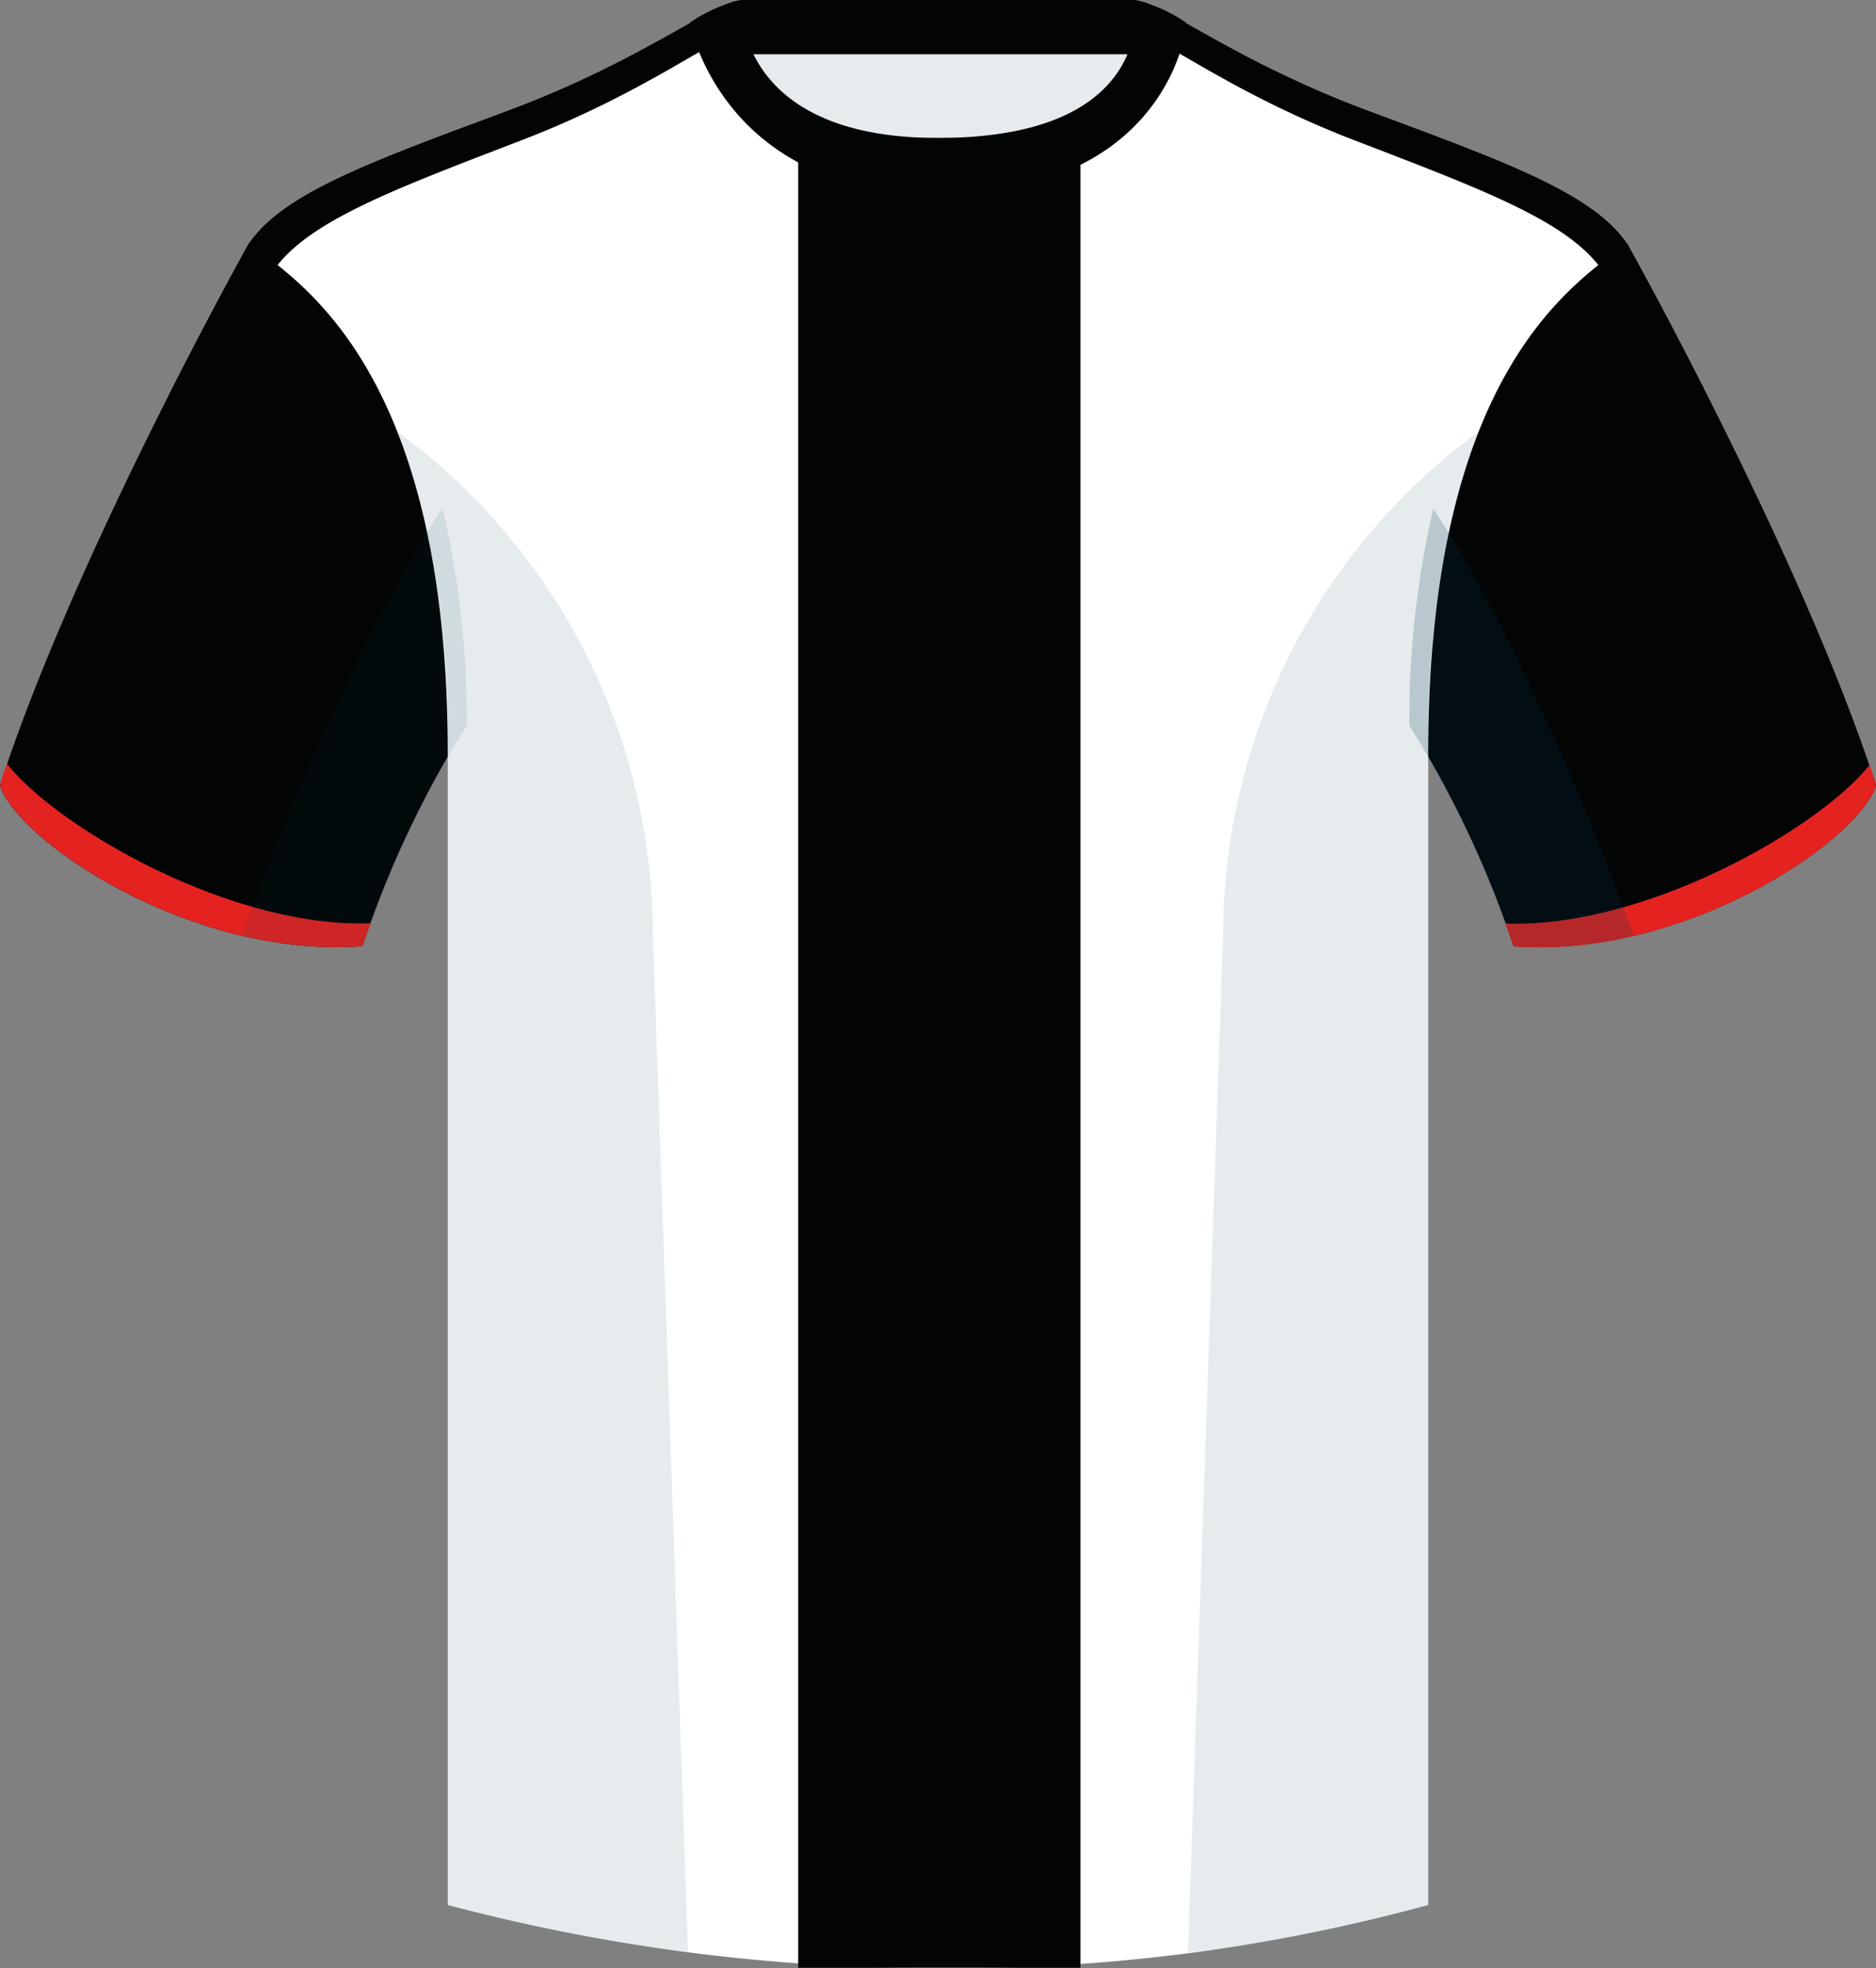 <svg xmlns="http://www.w3.org/2000/svg" width="57.211" height="60.005" viewBox="0 0 57.211 60.005">
  <rect x="0" y="0" width="57.211" height="60.005" fill="#808080" stroke="none"/>
  <g id="Group_175" data-name="Group 175" transform="translate(-171.01 -667.058)">
    <rect id="Rectangle_248" data-name="Rectangle 248" width="12.147" height="11.299" transform="translate(193.582 667.559)" fill="#fff"/>
    <rect id="Rectangle_249" data-name="Rectangle 249" width="12.123" height="1.654" transform="translate(193.554 667.058)" fill="#fff"/>
    <rect id="Rectangle_250" data-name="Rectangle 250" width="12.147" height="11.299" transform="translate(193.582 667.559)" fill="#00394f" opacity="0.1"/>
    <rect id="Rectangle_251" data-name="Rectangle 251" width="12.123" height="1.654" transform="translate(193.554 667.058)" fill="#030404"/>
    <path id="Path_690" data-name="Path 690" d="M178.606,674.471s-5.288,9.422-7.6,16.537c.577,1.731,5.865,5.288,11.057,4.9a31.163,31.163,0,0,1,3.173-6.731S185.624,676.875,178.606,674.471Z" fill="#030404"/>
    <path id="Path_691" data-name="Path 691" d="M220.625,674.471s5.288,9.422,7.6,16.537c-.577,1.731-5.865,5.288-11.057,4.9a31.225,31.225,0,0,0-3.173-6.731S213.606,676.875,220.625,674.471Z" fill="#030404"/>
    <path id="Path_692" data-name="Path 692" d="M212.741,670.433c-4.134-1.538-6.345-3.365-7.115-3.365,0,0,1.613,4.377-6,5.908-7.633-2.028-6.02-5.908-6.02-5.908-.769,0-2.98,1.827-7.114,3.365s-6.827,2.5-7.884,4.038c1.442,1.154,6.057,3.75,6.057,15.576V725.14a57.6,57.6,0,0,0,14.9,1.923,54.424,54.424,0,0,0,15-1.923V690.047c0-11.826,4.615-14.422,6.057-15.576C219.568,672.933,216.875,671.971,212.741,670.433Z" fill="#fff"/>
    <g id="Group_168" data-name="Group 168">
      <path id="Path_693" data-name="Path 693" d="M171.224,690.347a4.834,4.834,0,0,0-.214.661c.577,1.731,5.865,5.288,11.057,4.9a7.368,7.368,0,0,1,.255-.7C178.046,695.368,172.745,692.275,171.224,690.347Z" fill="#e42321"/>
    </g>
    <g id="Group_169" data-name="Group 169">
      <path id="Path_694" data-name="Path 694" d="M228.019,690.386c-1.5,1.9-6.817,4.988-11.111,4.83a7.336,7.336,0,0,1,.256.7c5.192.384,10.48-3.173,11.057-4.9A4.845,4.845,0,0,0,228.019,690.386Z" fill="#e42321"/>
    </g>
    <rect id="Rectangle_252" data-name="Rectangle 252" width="55.79" height="8.607" transform="translate(203.959 671.264) rotate(90)" fill="#030404"/>
    <g id="Group_172" data-name="Group 172" opacity="0.1">
      <g id="Group_170" data-name="Group 170">
        <path id="Path_695" data-name="Path 695" d="M208.313,695.414c-.331,9.617-.83,24.087-1.074,31.173a45.531,45.531,0,0,0,7.329-1.447V690.047a26.7,26.7,0,0,1,1.541-9.833A19.005,19.005,0,0,0,208.313,695.414Z" fill="#00394f"/>
      </g>
      <g id="Group_171" data-name="Group 171">
        <path id="Path_696" data-name="Path 696" d="M191.991,726.568c-.244-7.091-.742-21.546-1.074-31.154a19,19,0,0,0-7.8-15.2,26.7,26.7,0,0,1,1.542,9.833V725.14A51.154,51.154,0,0,0,191.991,726.568Z" fill="#00394f"/>
      </g>
    </g>
    <g id="Group_173" data-name="Group 173" opacity="0.2">
      <path id="Path_697" data-name="Path 697" d="M214.718,682.57a28.365,28.365,0,0,0-.727,6.611,31.225,31.225,0,0,1,3.173,6.731,12.176,12.176,0,0,0,3.678-.327C217.7,687.035,215.051,683.054,214.718,682.57Z" fill="#00394f"/>
    </g>
    <g id="Group_174" data-name="Group 174" opacity="0.1">
      <path id="Path_698" data-name="Path 698" d="M184.508,682.552c-.243.349-2.931,4.309-6.136,13.029a12.158,12.158,0,0,0,3.7.331,31.163,31.163,0,0,1,3.173-6.731A28.36,28.36,0,0,0,184.508,682.552Z" fill="#00394f"/>
    </g>
    <path id="Path_699" data-name="Path 699" d="M176.981,679.929c1.314-2.686,2.328-4.562,2.328-4.562,1.022-1.538,3.624-2.5,7.62-4.038,3.809-1.466,5.913-3.176,6.747-3.334a5.383,5.383,0,0,1-.072-.927c-.769,0-2.98,1.827-7.114,3.365s-6.827,2.5-7.884,4.038c0,0-1.068,1.91-2.447,4.637Z" fill="#030404"/>
    <path id="Path_700" data-name="Path 700" d="M212.3,671.329c4,1.538,6.6,2.5,7.62,4.038,0,0,.964,1.784,2.231,4.363l.82-.82c-1.332-2.625-2.348-4.439-2.348-4.439-1.057-1.538-3.75-2.5-7.884-4.038s-6.346-3.365-7.115-3.365a5.257,5.257,0,0,1-.072.927C206.389,668.153,208.493,669.863,212.3,671.329Z" fill="#030404"/>
    <path id="Path_701" data-name="Path 701" d="M199.624,672.976c6.678,0,7.559-4.646,7.559-5.226a4.578,4.578,0,0,0-1.557-.692s.763,4.206-6.011,4.206c-6.294,0-6.011-4.206-6.011-4.206a4.594,4.594,0,0,0-1.557.692S193,672.976,199.624,672.976Z" fill="#030404"/>
  </g>
</svg>
